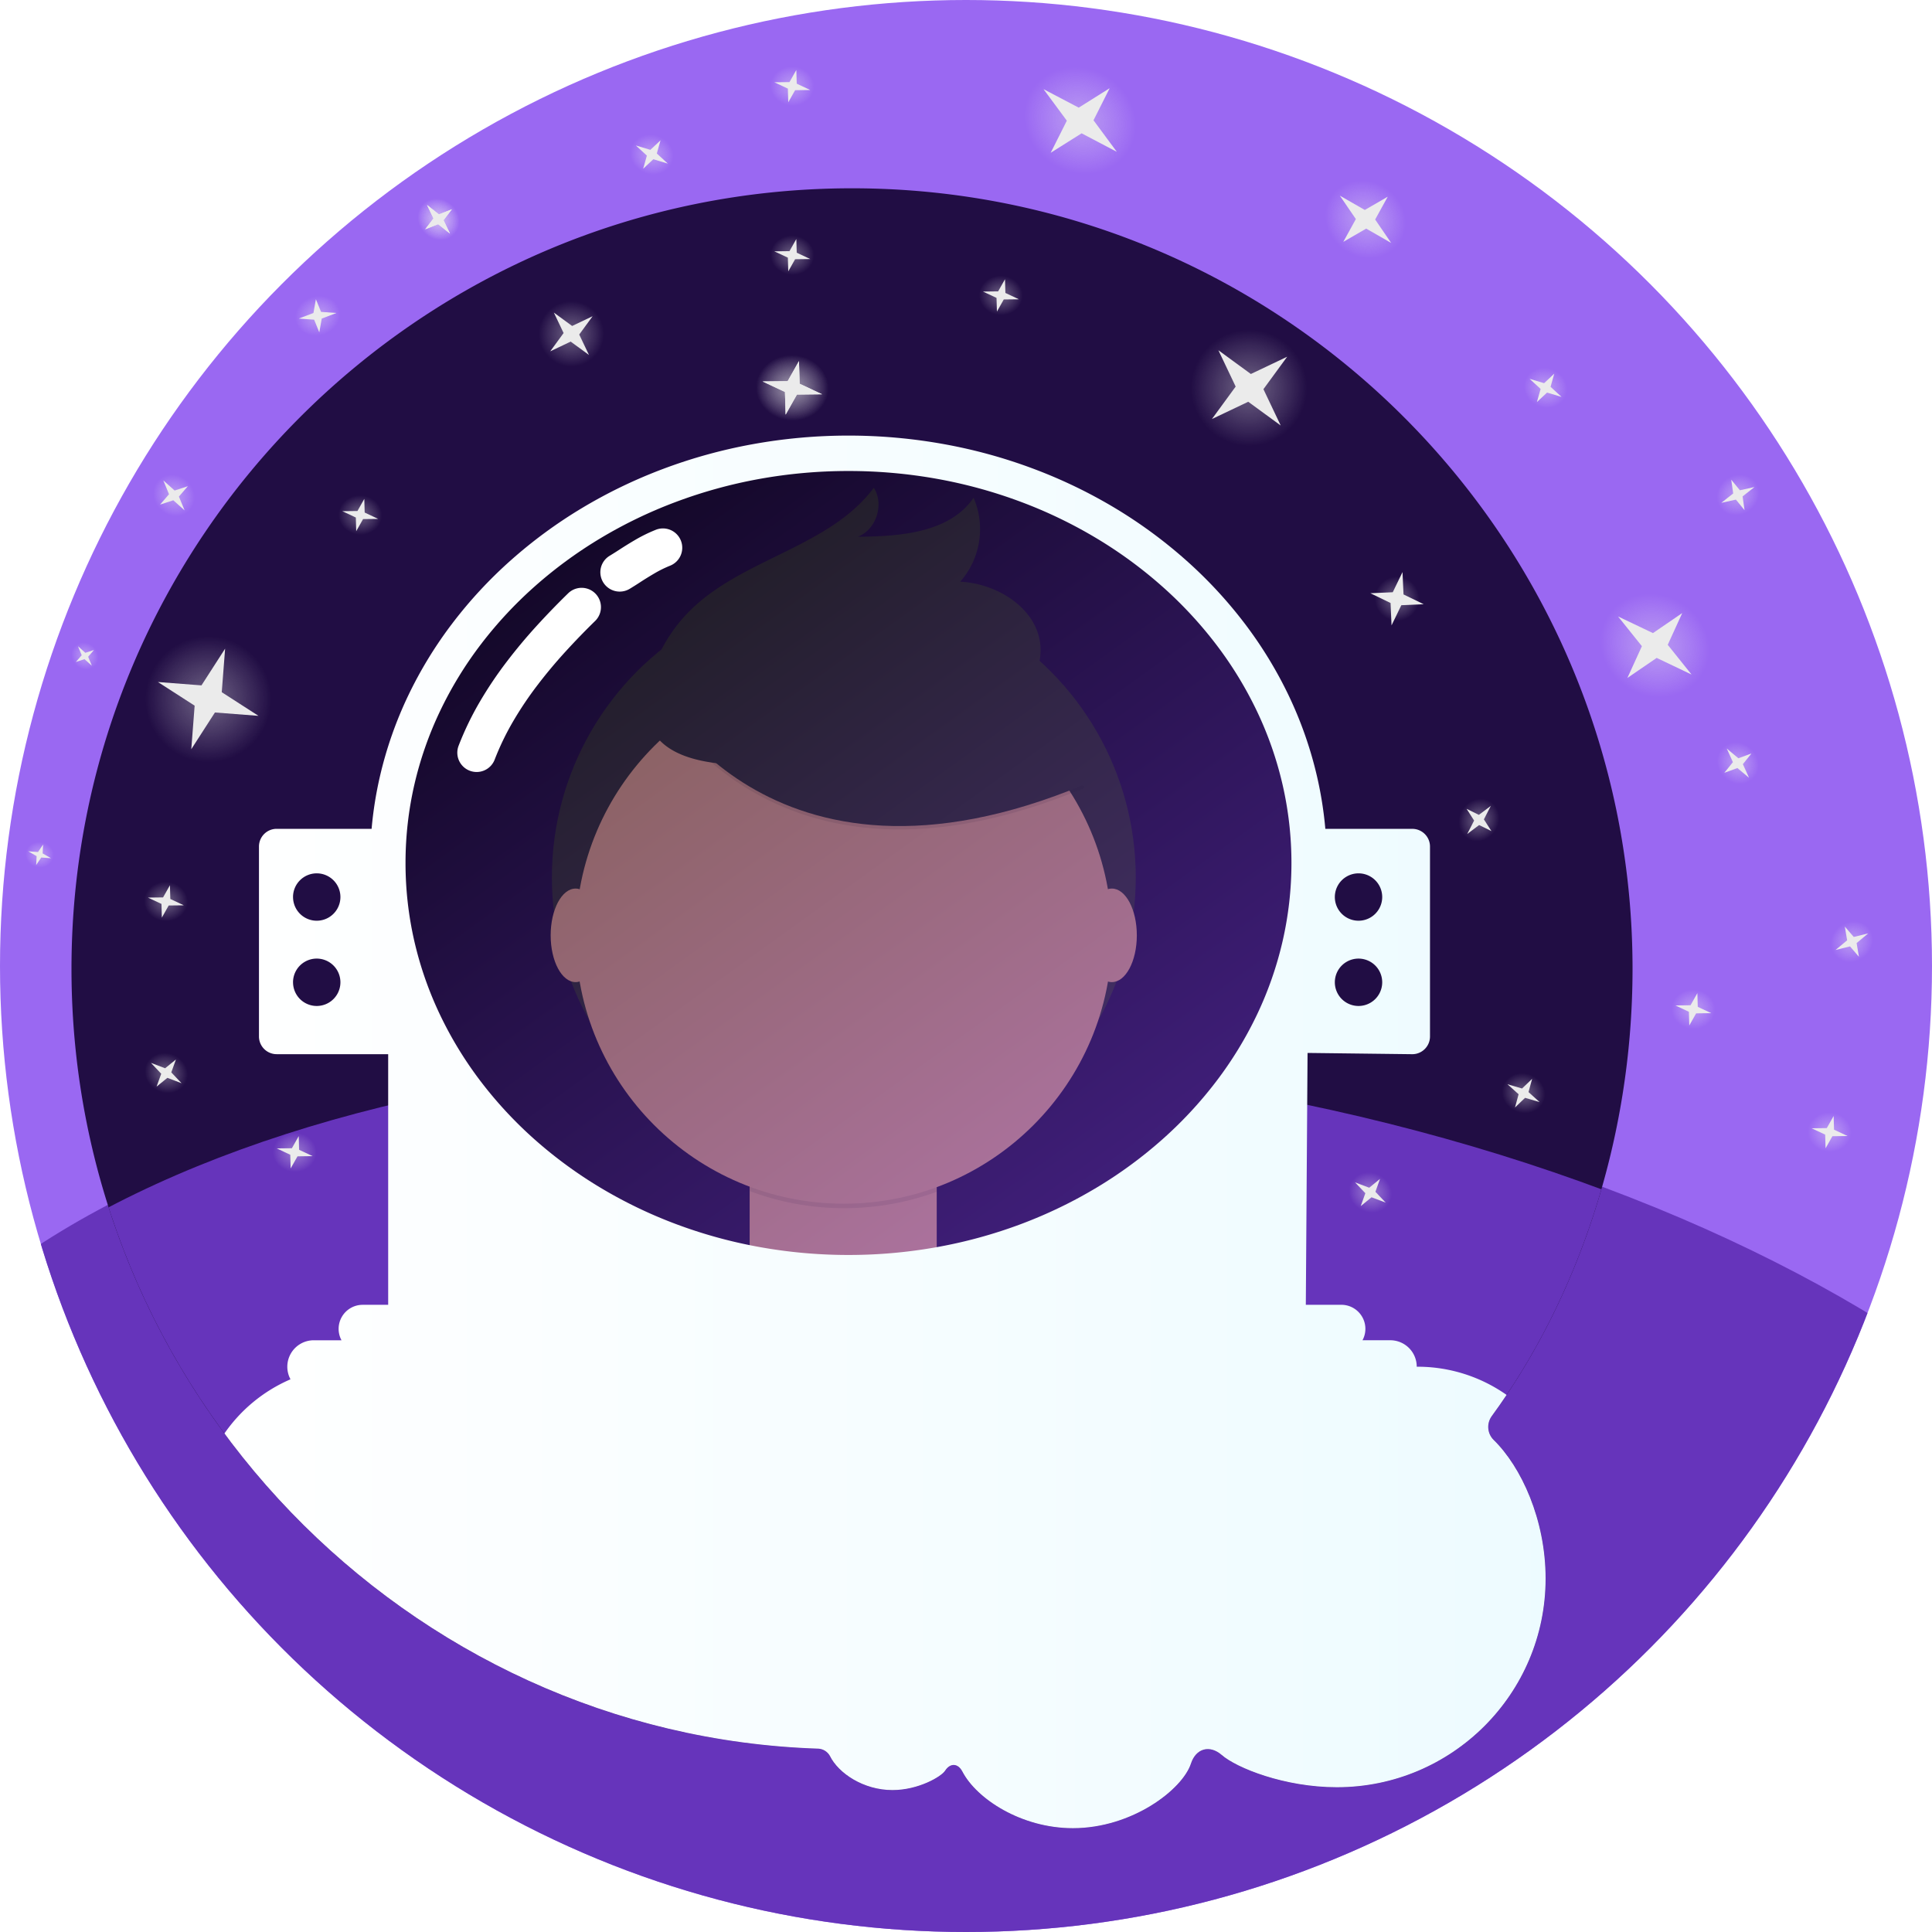 <svg xmlns="http://www.w3.org/2000/svg" width="1000" height="1000" style="isolation:isolate"><defs><clipPath id="a"><path d="M0 0h1000v1000H0z"/></clipPath></defs><g clip-path="url(#a)"><defs><filter id="b" width="400%" height="400%" x="-200%" y="-200%" color-interpolation-filters="sRGB" filterUnits="objectBoundingBox"><feOffset xmlns="http://www.w3.org/2000/svg" in="SourceGraphic"/><feGaussianBlur xmlns="http://www.w3.org/2000/svg" result="pf_100_offsetBlur" stdDeviation="8.59"/><feComposite xmlns="http://www.w3.org/2000/svg" in="SourceGraphic" in2="pf_100_offsetBlur" operator="out" result="pf_100_inverse"/><feFlood xmlns="http://www.w3.org/2000/svg" flood-color="#000" flood-opacity=".5" result="pf_100_color"/><feComposite xmlns="http://www.w3.org/2000/svg" in="pf_100_color" in2="pf_100_inverse" operator="in" result="pf_100_shadow"/><feComposite xmlns="http://www.w3.org/2000/svg" in="pf_100_shadow" in2="SourceGraphic"/></filter></defs><g filter="url(#b)"><circle cx="500" cy="500" r="500" fill="#9A68F2" vector-effect="non-scaling-stroke"/><clipPath id="c"><circle cx="500" cy="500" r="500" fill="#9A68F2" vector-effect="non-scaling-stroke"/></clipPath><g clip-path="url(#c)"><path fill="#6634BB" d="M-95.19 806.6c20.21-179.12 315.8-293.03 659.66-254.24 343.87 38.8 606.65 215.7 586.44 394.82-20.2 179.11-315.8 293.03-659.66 254.24C147.38 1162.62-115.4 985.7-95.2 806.6z"/></g></g><defs><filter id="d" width="400%" height="400%" x="-200%" y="-200%" color-interpolation-filters="sRGB" filterUnits="objectBoundingBox"><feOffset xmlns="http://www.w3.org/2000/svg" in="SourceGraphic"/><feGaussianBlur xmlns="http://www.w3.org/2000/svg" result="pf_100_offsetBlur" stdDeviation="8.59"/><feComposite xmlns="http://www.w3.org/2000/svg" in="SourceGraphic" in2="pf_100_offsetBlur" operator="out" result="pf_100_inverse"/><feFlood xmlns="http://www.w3.org/2000/svg" flood-color="#000" flood-opacity=".75" result="pf_100_color"/><feComposite xmlns="http://www.w3.org/2000/svg" in="pf_100_color" in2="pf_100_inverse" operator="in" result="pf_100_shadow"/><feComposite xmlns="http://www.w3.org/2000/svg" in="pf_100_shadow" in2="SourceGraphic"/></filter></defs><g filter="url(#d)"><path fill="#210D44" d="M489.13 916.56c-1.9 2.98-13.74 9.98-27.19 9.98-15 0-27.97-8.7-32.4-17.71a7.33 7.33 0 0 0-5.77-3.72C210.9 898.25 37 720.01 37 501.46c0-222.97 181.03-404 404-404s404 181.03 404 404c0 89.03-28.86 171.37-73.01 231.7A9.48 9.48 0 0 0 773 745.2c14.45 14.04 27 41.49 27 71.84 0 59.62-48.42 108.03-108.04 108.03-27.12 0-51.9-10-59.57-16.68-6.24-5.44-13.38-3.46-15.95 4.4-4.37 13.44-30.41 33.47-61.1 33.47-26.66 0-49.83-15.13-57.2-29.3-2.29-4.4-6.33-4.58-9-.4z"/><clipPath id="e"><path fill="#210D44" d="M489.13 916.56c-1.9 2.98-13.74 9.98-27.19 9.98-15 0-27.97-8.7-32.4-17.71a7.33 7.33 0 0 0-5.77-3.72C210.9 898.25 37 720.01 37 501.46c0-222.97 181.03-404 404-404s404 181.03 404 404c0 89.03-28.86 171.37-73.01 231.7A9.48 9.48 0 0 0 773 745.2c14.45 14.04 27 41.49 27 71.84 0 59.62-48.42 108.03-108.04 108.03-27.12 0-51.9-10-59.57-16.68-6.24-5.44-13.38-3.46-15.95 4.4-4.37 13.44-30.41 33.47-61.1 33.47-26.66 0-49.83-15.13-57.2-29.3-2.29-4.4-6.33-4.58-9-.4z"/></clipPath><g clip-path="url(#e)"><path fill="#6634BB" d="M-95.19 808.06c20.21-179.11 315.8-293.03 659.66-254.24 343.87 38.8 606.65 215.71 586.44 394.82-20.2 179.12-315.8 293.04-659.66 254.24-343.87-38.8-606.64-215.7-586.44-394.82z"/><ellipse cx="441" cy="446.68" fill="#210D44" rx="238.44" ry="212.05" vector-effect="non-scaling-stroke"/><path fill="#6C63FF" d="M440.08 775.02a311.54 311.54 0 0 0 172.07-51.5c-11.53-63.04-55.43-66.63-55.43-66.63H314.64s-41.43 3.4-54.37 61.39a311.6 311.6 0 0 0 179.81 56.74z"/><circle cx="436.76" cy="454.14" r="151.1" fill="#333" vector-effect="non-scaling-stroke"/><path d="M388 580h96.8v77.45a48.4 48.4 0 1 1-96.8 0l.01-77.46H388z" opacity=".1"/><path fill="#FDB797" d="M391.06 576.4h90.72a3.07 3.07 0 0 1 3.07 3.07v74.39a48.4 48.4 0 0 1-48.43 48.41 48.4 48.4 0 0 1-48.4-48.4v-74.4a3.07 3.07 0 0 1 3.04-3.07z"/><path d="M388.17 616.55a139.34 139.34 0 0 0 96.81.27V604.9h-96.81v11.64z" opacity=".1"/><circle cx="436.76" cy="484.26" r="138.77" fill="#FDB797" vector-effect="non-scaling-stroke"/><path d="M337.91 358.03s58.49 118.72 223.46 49.78l-38.4-60.23-68.1-24.44-116.96 34.9z" opacity=".1"/><path fill="#333" d="M337.91 356.3S396.4 475 561.37 406.04l-38.4-60.23-68.1-24.44-116.96 34.91z"/><path fill="#333" d="M337.4 348.25a80.17 80.17 0 0 1 19.87-32.32c27.3-26.99 72.05-32.68 95-63.44 5.5 8.53 1.25 21.67-8.25 25.33 22-.15 47.48-2.07 59.91-20.16A41.13 41.13 0 0 1 497 301.1c19.49.92 40.31 14.12 41.54 33.59.84 12.97-7.33 25.25-17.95 32.69-10.62 7.44-23.56 10.86-36.25 13.65-37.05 8.19-171.12 42.43-146.94-32.77z"/><ellipse cx="297.93" cy="484.13" fill="#FDB797" rx="12.91" ry="24.21" vector-effect="non-scaling-stroke"/><ellipse cx="575.51" cy="484.13" fill="#FDB797" rx="12.91" ry="24.21" vector-effect="non-scaling-stroke"/><linearGradient id="f" x1=".15" x2=".89" y1=".02" y2=".93" gradientTransform="matrix(476.881 0 0 424.1 202.56 234.63)" gradientUnits="userSpaceOnUse"><stop offset="1.74%" stop-opacity=".5"/><stop offset="99.13%" stop-color="#6634bb" stop-opacity=".5"/></linearGradient><ellipse cx="441" cy="446.68" fill="url(#f)" rx="238.44" ry="212.05" vector-effect="non-scaling-stroke"/><linearGradient id="g" x2="1" y1=".5" y2=".5" gradientTransform="matrix(711.776 0 0 739.394 102 225.46)" gradientUnits="userSpaceOnUse"><stop offset="0%" stop-color="#fff"/><stop offset="100%" stop-color="#edfbff"/></linearGradient><path fill="url(#g)" fill-rule="evenodd" d="M676.79 545l-.9 130.36h18.38c6.87 0 12.45 5.58 12.45 12.45 0 2.14-.54 4.15-1.5 5.9h14.38a13.7 13.7 0 0 1 13.7 13.7h.47a80.05 80.05 0 0 1 80 80v97.44a80.05 80.05 0 0 1-80 80H182a80.05 80.05 0 0 1-80.01-80v-97.43a80.04 80.04 0 0 1 48.37-73.49 13.7 13.7 0 0 1 12.02-20.21h14.38a12.45 12.45 0 0 1 10.96-18.35h13.2V545.64h-57.72a9.17 9.17 0 0 1-9.16-9.17v-98.3c0-5.06 4.1-9.17 9.16-9.17h48.56c.2 0 .39 0 .58.02a197.4 197.4 0 0 1 4.3-27.12 203.42 203.42 0 0 1 14.56-41.69 214.67 214.67 0 0 1 22.98-37.62 229.72 229.72 0 0 1 30.33-32.68A245.57 245.57 0 0 1 301.18 263a258.02 258.02 0 0 1 41.99-20.27 267.04 267.04 0 0 1 46.34-12.8c16.38-2.98 33-4.47 49.66-4.47 16.66 0 33.28 1.49 49.66 4.47 15.8 2.86 31.31 7.14 46.34 12.8a258.02 258.02 0 0 1 42 20.27 245.57 245.57 0 0 1 36.65 26.92 229.65 229.65 0 0 1 30.33 32.68 214.61 214.61 0 0 1 22.98 37.62 203.53 203.53 0 0 1 14.56 41.68c2.06 8.94 3.5 18 4.3 27.11h45c5.07 0 9.17 4.11 9.17 9.17v98.3c0 5.06-4.1 9.17-9.16 9.17l-54-.65h-.21zm-8.34-98.33v.01c0 13.68-1.55 27.32-4.62 40.65a184.93 184.93 0 0 1-13.24 37.9 196.3 196.3 0 0 1-21.02 34.42 211.68 211.68 0 0 1-27.92 30.08 227.28 227.28 0 0 1-33.92 24.9 240.05 240.05 0 0 1-39.01 18.85c-14 5.26-28.44 9.25-43.16 11.92a258.17 258.17 0 0 1-46.38 4.17h-.02c-15.55 0-31.08-1.39-46.38-4.17a248.87 248.87 0 0 1-43.16-11.92 240.05 240.05 0 0 1-39.01-18.84 227.28 227.28 0 0 1-33.93-24.9 211.63 211.63 0 0 1-27.92-30.09 196.3 196.3 0 0 1-21.01-34.41 184.81 184.81 0 0 1-13.25-37.91 180.62 180.62 0 0 1-4.6-40.66c-.01-13.68 1.53-27.32 4.6-40.65a184.92 184.92 0 0 1 13.25-37.9 196 196 0 0 1 21.01-34.42 211.7 211.7 0 0 1 27.92-30.09 227.22 227.22 0 0 1 33.93-24.9 238.58 238.58 0 0 1 39.01-18.83 249.7 249.7 0 0 1 43.16-11.93 259.08 259.08 0 0 1 46.39-4.16 259.1 259.1 0 0 1 46.4 4.16 249.7 249.7 0 0 1 43.15 11.93 238.58 238.58 0 0 1 39.01 18.84 227.22 227.22 0 0 1 33.92 24.9 211.75 211.75 0 0 1 27.92 30.08 196 196 0 0 1 21.02 34.42 184.92 184.92 0 0 1 13.24 37.9 181.12 181.12 0 0 1 4.62 40.65zM151.67 464.3a12.26 12.26 0 1 1 24.53.01 12.26 12.26 0 0 1-24.52-.01zm0 44.12a12.26 12.26 0 1 1 24.53.02 12.26 12.26 0 0 1-24.52-.02zm539.24-44.12a12.26 12.26 0 1 1 24.52.01 12.26 12.26 0 0 1-24.52-.01zm0 44.12a12.26 12.26 0 1 1 24.52.02 12.26 12.26 0 0 1-24.52-.02z"/><path fill="#FFF" d="M256.07 393.09a10 10 0 1 1-18.65-7.22A157.5 157.5 0 0 1 248.49 363a204.34 204.34 0 0 1 13.93-20.68 273.84 273.84 0 0 1 15.57-18.61 399.95 399.95 0 0 1 16.08-16.61 9.99 9.99 0 1 1 13.97 14.31 386.27 386.27 0 0 0-15.29 15.8 256.44 256.44 0 0 0-14.45 17.27 182.87 182.87 0 0 0-12.57 18.66 137.89 137.89 0 0 0-9.66 19.95zM325.92 304.78a10.02 10.02 0 0 1-14.9-10.93 9.96 9.96 0 0 1 4.53-6.17c1.59-.97 3.17-1.96 4.74-2.98 2.79-1.82 5.62-3.58 8.5-5.26a79 79 0 0 1 10.36-5.1 10 10 0 1 1 7.51 18.53 60.87 60.87 0 0 0-7.77 3.83 178.1 178.1 0 0 0-7.68 4.75 180.69 180.69 0 0 1-5.29 3.33z"/></g></g><g opacity=".39"><radialGradient id="h" cx=".5" cy=".5" r=".5" fx=".5" fy=".5" gradientTransform="matrix(36.205 24.74 -22.32 32.664 699.84 84.8)" gradientUnits="userSpaceOnUse"><stop offset="0%" stop-color="#ebebeb"/><stop offset="98.26%" stop-color="#fff" stop-opacity="0"/></radialGradient><path fill="url(#h)" d="M688.68 101.14c6.16-9.02 19.27-10.8 29.27-3.97 9.99 6.83 13.1 19.7 6.94 28.7-6.16 9.02-19.27 10.8-29.27 3.97-9.99-6.83-13.1-19.7-6.94-28.7z"/></g><path fill="#EBEBEB" d="M718.28 101.82l-6.5 11.8 8.29 12.13-12.92-7.42-11.86 6.86 6.5-11.8-8.3-12.13 12.93 7.42 11.86-6.86z"/><g opacity=".39"><radialGradient id="i" cx=".5" cy=".5" r=".5" fx=".5" fy=".5" gradientTransform="matrix(21.507 8.344 -7.528 19.404 793 186.9)" gradientUnits="userSpaceOnUse"><stop offset="0%" stop-color="#ebebeb"/><stop offset="98.26%" stop-color="#fff" stop-opacity="0"/></radialGradient><path fill="url(#i)" d="M789.24 196.6c2.08-5.36 8.58-7.84 14.51-5.54 5.94 2.3 9.07 8.52 7 13.88-2.08 5.35-8.59 7.83-14.52 5.53-5.94-2.3-9.07-8.52-7-13.88z"/></g><path fill="#EBEBEB" d="M804.48 193.4l-1.91 6.82 5.7 5.23-7.52-2.25-5.25 4.92 1.92-6.81-5.7-5.23 7.5 2.26 5.26-4.93z"/><g opacity=".39"><radialGradient id="j" cx=".5" cy=".5" r=".5" fx=".5" fy=".5" gradientTransform="matrix(21.507 8.344 -7.528 19.404 330.4 66.12)" gradientUnits="userSpaceOnUse"><stop offset="0%" stop-color="#ebebeb"/><stop offset="98.26%" stop-color="#fff" stop-opacity="0"/></radialGradient><path fill="url(#j)" d="M326.64 75.82c2.08-5.35 8.58-7.83 14.52-5.53 5.93 2.3 9.07 8.52 6.99 13.88-2.08 5.35-8.58 7.83-14.52 5.52-5.93-2.3-9.07-8.51-6.99-13.87z"/></g><path fill="#EBEBEB" d="M341.89 72.63l-1.92 6.82 5.7 5.23-7.51-2.26-5.26 4.93 1.92-6.82-5.7-5.22 7.51 2.25 5.26-4.93z"/><g opacity=".39"><radialGradient id="k" cx=".5" cy=".5" r=".5" fx=".5" fy=".5" gradientTransform="matrix(15.938 16.678 -15.047 14.379 89.6 240.89)" gradientUnits="userSpaceOnUse"><stop offset="0%" stop-color="#ebebeb"/><stop offset="98.26%" stop-color="#fff" stop-opacity="0"/></radialGradient><path fill="url(#k)" d="M82.07 248.08c4.16-3.97 11.1-3.45 15.5 1.15s4.6 11.56.44 15.53c-4.15 3.97-11.1 3.45-15.5-1.15-4.39-4.6-4.59-11.56-.44-15.53z"/></g><path fill="#EBEBEB" d="M97.23 251.66l-4.63 5.36 2.95 7.15-5.85-5.23-6.84 2.24 4.62-5.37-2.94-7.14 5.84 5.22 6.85-2.23z"/><g opacity=".39"><radialGradient id="l" cx=".5" cy=".5" r=".5" fx=".5" fy=".5" gradientTransform="matrix(10.361 10.842 -9.782 9.347 43.67 329.44)" gradientUnits="userSpaceOnUse"><stop offset="0%" stop-color="#ebebeb"/><stop offset="98.26%" stop-color="#fff" stop-opacity="0"/></radialGradient><path fill="url(#l)" d="M38.78 334.12c2.7-2.58 7.2-2.25 10.07.74 2.86 3 2.99 7.52.29 10.1s-7.22 2.24-10.07-.75c-2.86-3-3-7.51-.3-10.1z"/></g><path fill="#EBEBEB" d="M48.63 336.44l-3 3.49 1.9 4.64-3.8-3.4-4.45 1.46 3.01-3.49-1.91-4.64 3.8 3.4 4.45-1.46z"/><g opacity=".39"><radialGradient id="m" cx=".5" cy=".5" r=".5" fx=".5" fy=".5" gradientTransform="matrix(14.832 2.215 -1.998 13.381 14.1 434.63)" gradientUnits="userSpaceOnUse"><stop offset="0%" stop-color="#ebebeb"/><stop offset="98.26%" stop-color="#fff" stop-opacity="0"/></radialGradient><path fill="url(#m)" d="M13.1 441.32c.55-3.7 4.32-6.2 8.42-5.58 4.09.61 6.96 4.1 6.41 7.8-.55 3.69-4.32 6.2-8.41 5.58-4.1-.61-6.97-4.1-6.42-7.8z"/></g><path fill="#EBEBEB" d="M22.31 437.12l-.24 4.6 4.36 2.5-5.08-.36-2.63 3.88.24-4.6-4.36-2.5 5.08.36 2.63-3.88z"/><g opacity=".39"><radialGradient id="n" cx=".5" cy=".5" r=".5" fx=".5" fy=".5" gradientTransform="matrix(22.969 -6.774 5.887 19.963 149.96 156.86)" gradientUnits="userSpaceOnUse"><stop offset="0%" stop-color="#ebebeb"/><stop offset="98.26%" stop-color="#fff" stop-opacity="0"/></radialGradient><path fill="url(#n)" d="M152.9 166.84c-1.62-5.51 2.2-11.5 8.55-13.37 6.34-1.87 12.8 1.09 14.42 6.6 1.63 5.5-2.2 11.5-8.54 13.36-6.34 1.87-12.8-1.08-14.42-6.6z"/></g><path fill="#EBEBEB" d="M163.5 154.87l2.68 6.56 7.96.58-7.6 2.88-1.27 7.15-2.67-6.57-7.96-.58 7.6-2.88 1.27-7.14z"/><g opacity=".39"><radialGradient id="o" cx=".5" cy=".5" r=".5" fx=".5" fy=".5" gradientTransform="matrix(16.884 15.72 -14.182 15.233 225.63 98.03)" gradientUnits="userSpaceOnUse"><stop offset="0%" stop-color="#ebebeb"/><stop offset="98.26%" stop-color="#fff" stop-opacity="0"/></radialGradient><path fill="url(#o)" d="M218.53 105.64c3.92-4.2 10.88-4.09 15.54.25 4.66 4.34 5.26 11.27 1.35 15.47-3.91 4.2-10.88 4.1-15.53-.24-4.66-4.34-5.27-11.27-1.35-15.48z"/></g><path fill="#EBEBEB" d="M233.88 108.33l-4.31 5.63 3.35 6.96-6.13-4.88-6.71 2.64 4.3-5.63-3.35-6.96 6.14 4.88 6.7-2.64z"/><g opacity=".39"><radialGradient id="p" cx=".5" cy=".5" r=".5" fx=".5" fy=".5" gradientTransform="matrix(16.884 15.72 -14.182 15.233 225.63 98.03)" gradientUnits="userSpaceOnUse"><stop offset="0%" stop-color="#ebebeb"/><stop offset="98.26%" stop-color="#fff" stop-opacity="0"/></radialGradient><path fill="url(#p)" d="M218.53 105.64c3.92-4.2 10.88-4.09 15.54.25 4.66 4.34 5.26 11.27 1.35 15.47-3.91 4.2-10.88 4.1-15.53-.24-4.66-4.34-5.27-11.27-1.35-15.48z"/></g><path fill="#EBEBEB" d="M233.88 108.33l-4.31 5.63 3.35 6.96-6.13-4.88-6.71 2.64 4.3-5.63-3.35-6.96 6.14 4.88 6.7-2.64z"/><g><g opacity=".39"><radialGradient id="q" cx=".5" cy=".5" r=".5" fx=".5" fy=".5" gradientTransform="matrix(19.168 -12.836 11.581 17.293 884.16 253.95)" gradientUnits="userSpaceOnUse"><stop offset="0%" stop-color="#ebebeb"/><stop offset="98.26%" stop-color="#fff" stop-opacity="0"/></radialGradient><path fill="url(#q)" d="M889.95 262.6c-3.2-4.78-1.5-11.53 3.79-15.07 5.29-3.54 12.18-2.54 15.37 2.23 3.2 4.77 1.5 11.52-3.79 15.06-5.29 3.55-12.18 2.55-15.37-2.23z"/></g><path fill="#EBEBEB" d="M896.08 248.28l4.48 5.48 7.55-1.67-6.15 4.85 1.02 7.13-4.48-5.47-7.55 1.67 6.15-4.86-1.02-7.13z"/></g><g><g opacity=".39"><radialGradient id="r" cx=".5" cy=".5" r=".5" fx=".5" fy=".5" gradientTransform="matrix(50.941 29.415 -26.538 45.959 844.33 296.42)" gradientUnits="userSpaceOnUse"><stop offset="0%" stop-color="#ebebeb"/><stop offset="98.26%" stop-color="#fff" stop-opacity="0"/></radialGradient><path fill="url(#r)" d="M831.06 319.4c7.32-12.68 24.68-16.39 38.74-8.27 14.06 8.12 19.52 25 12.2 37.69-7.32 12.68-24.68 16.39-38.74 8.27-14.06-8.12-19.52-25-12.2-37.69z"/></g><path fill="#EBEBEB" d="M870.72 317.32l-7.5 16.43 12.32 15.39-18.04-8.61-15.16 10.37 7.5-16.44-12.33-15.38 18.05 8.61 15.16-10.37z"/></g><g><g opacity=".39"><radialGradient id="s" cx=".5" cy=".5" r=".5" fx=".5" fy=".5" gradientTransform="matrix(16.487 16.136 -14.558 14.874 898.57 379.5)" gradientUnits="userSpaceOnUse"><stop offset="0%" stop-color="#ebebeb"/><stop offset="98.26%" stop-color="#fff" stop-opacity="0"/></radialGradient><path fill="url(#s)" d="M891.29 386.93c4.01-4.1 10.97-3.82 15.52.63 4.55 4.46 4.98 11.4.96 15.51-4.01 4.1-10.97 3.82-15.52-.63-4.55-4.45-4.98-11.4-.96-15.5z"/></g><path fill="#EBEBEB" d="M906.55 390l-4.44 5.52 3.18 7.04-6.01-5.02-6.77 2.46 4.44-5.51-3.18-7.05 6.01 5.03 6.77-2.47z"/></g><g><g opacity=".39"><radialGradient id="t" cx=".5" cy=".5" r=".5" fx=".5" fy=".5" gradientTransform="matrix(18.845 -13.305 12.004 17.002 943.1 485.56)" gradientUnits="userSpaceOnUse"><stop offset="0%" stop-color="#ebebeb"/><stop offset="98.26%" stop-color="#fff" stop-opacity="0"/></radialGradient><path fill="url(#t)" d="M949.1 494.06c-3.3-4.69-1.77-11.48 3.43-15.15s12.11-2.84 15.42 1.85c3.31 4.7 1.78 11.48-3.42 15.15s-12.11 2.85-15.42-1.85z"/></g><path fill="#EBEBEB" d="M954.88 479.6l4.62 5.37 7.5-1.86-6.02 5.01 1.2 7.1-4.62-5.37-7.5 1.86 6.02-5-1.2-7.1z"/></g><g><g opacity=".39"><radialGradient id="u" cx=".5" cy=".5" r=".5" fx=".5" fy=".5" gradientTransform="matrix(23.017 1.537 -1.387 20.766 865.65 511.26)" gradientUnits="userSpaceOnUse"><stop offset="0%" stop-color="#ebebeb"/><stop offset="98.26%" stop-color="#fff" stop-opacity="0"/></radialGradient><path fill="url(#u)" d="M864.96 521.64c.38-5.73 5.85-10.03 12.2-9.61 6.36.42 11.2 5.42 10.82 11.15-.38 5.73-5.85 10.04-12.2 9.62-6.36-.43-11.2-5.43-10.82-11.16z"/></g><path fill="#EBEBEB" d="M878.56 514.05l.2 7.08 7 3.28-7.84.1-3.54 6.27-.2-7.08-7-3.29 7.84-.09 3.54-6.27z"/></g><g><g opacity=".39"><radialGradient id="v" cx=".5" cy=".5" r=".5" fx=".5" fy=".5" gradientTransform="matrix(23.017 1.537 -1.387 20.766 936.18 574.85)" gradientUnits="userSpaceOnUse"><stop offset="0%" stop-color="#ebebeb"/><stop offset="98.26%" stop-color="#fff" stop-opacity="0"/></radialGradient><path fill="url(#v)" d="M935.5 585.23c.37-5.73 5.84-10.04 12.2-9.61 6.34.42 11.2 5.42 10.8 11.15-.37 5.73-5.84 10.04-12.2 9.61-6.34-.42-11.2-5.42-10.8-11.15z"/></g><path fill="#EBEBEB" d="M949.09 577.63l.2 7.09 7 3.28-7.84.1-3.54 6.26-.2-7.08-7-3.28 7.84-.1 3.54-6.26z"/></g><g><g opacity=".39"><radialGradient id="w" cx=".5" cy=".5" r=".5" fx=".5" fy=".5" gradientTransform="matrix(38.12 2.546 -2.297 34.392 392.18 182.29)" gradientUnits="userSpaceOnUse"><stop offset="0%" stop-color="#ebebeb"/><stop offset="98.26%" stop-color="#fff" stop-opacity="0"/></radialGradient><path fill="url(#w)" d="M391.04 199.48c.63-9.49 9.68-16.62 20.2-15.92 10.52.7 18.55 8.98 17.92 18.47-.64 9.49-9.7 16.63-20.21 15.92-10.52-.7-18.55-8.98-17.91-18.47z"/></g><path fill="#EBEBEB" d="M413.55 186.9l.35 11.73 11.59 5.44-12.99.15-5.86 10.39-.35-11.73-11.58-5.44 12.98-.15 5.86-10.39z"/></g><g><g opacity=".39"><radialGradient id="x" cx=".5" cy=".5" r=".5" fx=".5" fy=".5" gradientTransform="matrix(23.017 1.537 -1.387 20.766 75.05 455.44)" gradientUnits="userSpaceOnUse"><stop offset="0%" stop-color="#ebebeb"/><stop offset="98.26%" stop-color="#fff" stop-opacity="0"/></radialGradient><path fill="url(#x)" d="M74.36 465.82c.38-5.73 5.85-10.04 12.2-9.62 6.35.43 11.2 5.43 10.81 11.16-.38 5.73-5.84 10.03-12.2 9.61-6.35-.42-11.2-5.42-10.81-11.15z"/></g><path fill="#EBEBEB" d="M87.95 458.22l.21 7.08 7 3.29-7.84.09-3.54 6.27-.2-7.08-7-3.28 7.83-.1 3.54-6.27z"/><g opacity=".39"><radialGradient id="y" cx=".5" cy=".5" r=".5" fx=".5" fy=".5" gradientTransform="matrix(-21.88 -8.327 -8.327 21.88 738.2 303.12)" gradientUnits="userSpaceOnUse"><stop offset="0%" stop-color="#ebebeb"/><stop offset="98.26%" stop-color="#fff" stop-opacity="0"/></radialGradient><path fill="url(#y)" d="M734.04 314.06a11.71 11.71 0 1 0-21.89-8.32 11.71 11.71 0 0 0 21.9 8.32z"/></g><path fill="#EBEBEB" d="M725.94 296.1l-5.05 10.44-11.59.52 10.45 5.05.51 11.59 5.06-10.45 11.59-.51-10.45-5.06-.52-11.59z"/><g opacity=".39"><radialGradient id="z" cx=".5" cy=".5" r=".5" fx=".5" fy=".5" gradientTransform="scale(-34.47 34.47) rotate(30.42 -12.34 -13.94)" gradientUnits="userSpaceOnUse"><stop offset="0%" stop-color="#ebebeb"/><stop offset="98.26%" stop-color="#fff" stop-opacity="0"/></radialGradient><path fill="url(#z)" d="M310.63 164.04a17.24 17.24 0 1 0-29.73 17.47 17.24 17.24 0 0 0 29.73-17.47z"/></g><path fill="#EBEBEB" d="M286.68 161.8l5.04 10.58-6.92 9.47 10.58-5.04 9.47 6.92-5.04-10.58 6.92-9.47-10.59 5.04-9.46-6.92z"/><g opacity=".39"><radialGradient id="A" cx=".5" cy=".5" r=".5" fx=".5" fy=".5" gradientTransform="scale(-61.224 61.224) rotate(30.42 -10.14 -18.45)" gradientUnits="userSpaceOnUse"><stop offset="0%" stop-color="#ebebeb"/><stop offset="98.26%" stop-color="#fff" stop-opacity="0"/></radialGradient><path fill="url(#A)" d="M673.16 185.26a30.63 30.63 0 0 0-41.9-10.9 30.63 30.63 0 0 0-10.9 41.9 30.63 30.63 0 0 0 41.9 10.9 30.63 30.63 0 0 0 10.9-41.9z"/></g><path fill="#EBEBEB" d="M630.64 181.29l8.94 18.8-12.29 16.8 18.8-8.94 16.8 12.29-8.94-18.8 12.29-16.8-18.8 8.94-16.8-12.29z"/><g opacity=".39"><radialGradient id="B" cx=".5" cy=".5" r=".5" fx=".5" fy=".5" gradientTransform="matrix(38.12 2.546 -2.297 34.392 392.18 182.29)" gradientUnits="userSpaceOnUse"><stop offset="0%" stop-color="#ebebeb"/><stop offset="98.26%" stop-color="#fff" stop-opacity="0"/></radialGradient><path fill="url(#B)" d="M391.04 199.48c.63-9.49 9.68-16.62 20.2-15.92 10.52.7 18.55 8.98 17.92 18.47-.64 9.49-9.7 16.63-20.21 15.92-10.52-.7-18.55-8.98-17.91-18.47z"/></g><path fill="#EBEBEB" d="M413.55 186.9l.35 11.73 11.59 5.44-12.99.15-5.86 10.39-.35-11.73-11.58-5.44 12.98-.15 5.86-10.39z"/><g opacity=".39"><radialGradient id="C" cx=".5" cy=".5" r=".5" fx=".5" fy=".5" gradientTransform="matrix(23.017 1.537 -1.387 20.766 507.28 141.76)" gradientUnits="userSpaceOnUse"><stop offset="0%" stop-color="#ebebeb"/><stop offset="98.26%" stop-color="#fff" stop-opacity="0"/></radialGradient><path fill="url(#C)" d="M506.59 152.14c.38-5.73 5.85-10.04 12.2-9.61 6.35.42 11.2 5.42 10.81 11.15-.38 5.73-5.85 10.04-12.2 9.61-6.35-.42-11.2-5.42-10.81-11.15z"/></g><path fill="#EBEBEB" d="M520.18 144.54l.21 7.09 7 3.28-7.84.09-3.54 6.27-.21-7.08-7-3.28 7.84-.1 3.54-6.27z"/><g opacity=".39"><radialGradient id="D" cx=".5" cy=".5" r=".5" fx=".5" fy=".5" gradientTransform="matrix(23.017 1.537 -1.387 20.766 399.28 33.44)" gradientUnits="userSpaceOnUse"><stop offset="0%" stop-color="#ebebeb"/><stop offset="98.26%" stop-color="#fff" stop-opacity="0"/></radialGradient><path fill="url(#D)" d="M398.59 43.82c.38-5.73 5.85-10.04 12.2-9.62 6.35.43 11.2 5.43 10.81 11.16-.38 5.73-5.85 10.04-12.2 9.61-6.35-.42-11.2-5.42-10.81-11.15z"/></g><path fill="#EBEBEB" d="M412.18 36.22l.21 7.08 7 3.29-7.84.09-3.54 6.27-.21-7.08-7-3.28 7.84-.1 3.54-6.27z"/><g opacity=".39"><radialGradient id="E" cx=".5" cy=".5" r=".5" fx=".5" fy=".5" gradientTransform="matrix(51.234 32.289 -29.131 46.223 548.04 23.1)" gradientUnits="userSpaceOnUse"><stop offset="0%" stop-color="#ebebeb"/><stop offset="98.26%" stop-color="#fff" stop-opacity="0"/></radialGradient><path fill="url(#E)" d="M533.48 46.22c8.04-12.75 26.04-15.88 40.18-6.97s19.1 26.5 11.05 39.26c-8.04 12.76-26.04 15.88-40.18 6.97s-19.1-26.5-11.05-39.26z"/></g><path fill="#EBEBEB" d="M574.36 45.66L566 62.26l12.06 16.32-18.22-9.57-16 10.07 8.35-16.61-12.06-16.32 18.22 9.57 16-10.06z"/><g><g opacity=".39"><radialGradient id="F" cx=".5" cy=".5" r=".5" fx=".5" fy=".5" gradientTransform="matrix(23.017 1.537 -1.387 20.766 399.28 120.93)" gradientUnits="userSpaceOnUse"><stop offset="0%" stop-color="#ebebeb"/><stop offset="98.26%" stop-color="#fff" stop-opacity="0"/></radialGradient><path fill="url(#F)" d="M398.59 131.32c.38-5.73 5.85-10.04 12.2-9.62 6.35.43 11.2 5.42 10.81 11.15-.38 5.73-5.85 10.04-12.2 9.62-6.35-.43-11.2-5.42-10.81-11.15z"/></g><path fill="#EBEBEB" d="M412.18 123.72l.21 7.08 7 3.28-7.84.1-3.54 6.27-.21-7.08-7-3.28 7.84-.1 3.54-6.27z"/></g><g><g opacity=".39"><radialGradient id="G" cx=".5" cy=".5" r=".5" fx=".5" fy=".5" gradientTransform="matrix(23.017 1.537 -1.387 20.766 175.66 255.44)" gradientUnits="userSpaceOnUse"><stop offset="0%" stop-color="#ebebeb"/><stop offset="98.26%" stop-color="#fff" stop-opacity="0"/></radialGradient><path fill="url(#G)" d="M174.96 265.82c.38-5.73 5.85-10.04 12.2-9.62 6.35.43 11.2 5.43 10.82 11.16-.38 5.73-5.85 10.03-12.2 9.61-6.35-.42-11.2-5.42-10.82-11.15z"/></g><path fill="#EBEBEB" d="M188.56 258.22l.2 7.08 7 3.29-7.84.09-3.54 6.27-.2-7.08-7-3.28 7.84-.1 3.54-6.27z"/></g><g><g opacity=".39"><radialGradient id="H" cx=".5" cy=".5" r=".5" fx=".5" fy=".5" gradientTransform="matrix(20.854 9.863 -8.898 18.815 80.08 541.07)" gradientUnits="userSpaceOnUse"><stop offset="0%" stop-color="#ebebeb"/><stop offset="98.26%" stop-color="#fff" stop-opacity="0"/></radialGradient><path fill="url(#H)" d="M75.63 550.48c2.46-5.2 9.12-7.2 14.88-4.48 5.75 2.73 8.43 9.15 5.97 14.34-2.45 5.2-9.12 7.2-14.87 4.48-5.76-2.72-8.44-9.15-5.98-14.34z"/></g><path fill="#EBEBEB" d="M91.06 548.4l-2.4 6.66 5.31 5.62-7.33-2.79-5.59 4.54 2.4-6.66-5.3-5.62 7.32 2.78 5.6-4.54z"/></g><g><g opacity=".39"><radialGradient id="I" cx=".5" cy=".5" r=".5" fx=".5" fy=".5" gradientTransform="matrix(23.017 1.537 -1.387 20.766 141.72 585.26)" gradientUnits="userSpaceOnUse"><stop offset="0%" stop-color="#ebebeb"/><stop offset="98.26%" stop-color="#fff" stop-opacity="0"/></radialGradient><path fill="url(#I)" d="M141.02 595.64c.39-5.73 5.85-10.03 12.2-9.61 6.36.42 11.2 5.42 10.82 11.15-.38 5.73-5.85 10.04-12.2 9.62-6.35-.43-11.2-5.43-10.82-11.16z"/></g><path fill="#EBEBEB" d="M154.62 588.05l.2 7.08 7 3.28-7.83.1-3.55 6.27-.2-7.08-7-3.29 7.84-.09 3.54-6.27z"/></g><g><g opacity=".39"><radialGradient id="J" cx=".5" cy=".5" r=".5" fx=".5" fy=".5" gradientTransform="matrix(12.126 -19.625 17.705 10.94 750.61 428.75)" gradientUnits="userSpaceOnUse"><stop offset="0%" stop-color="#ebebeb"/><stop offset="98.26%" stop-color="#fff" stop-opacity="0"/></radialGradient><path fill="url(#J)" d="M759.47 434.22c-4.89-3.02-6.14-9.86-2.8-15.28 3.35-5.41 10.04-7.36 14.92-4.34 4.89 3.02 6.14 9.87 2.8 15.28-3.35 5.42-10.04 7.36-14.92 4.34z"/></g><path fill="#EBEBEB" d="M759.11 418.65l6.36 3.13 6.17-4.65-3.58 6.98 3.89 6.06-6.36-3.13-6.17 4.65 3.58-6.97-3.89-6.07z"/></g><g><g opacity=".39"><radialGradient id="K" cx=".5" cy=".5" r=".5" fx=".5" fy=".5" gradientTransform="matrix(20.884 9.799 -8.841 18.842 703.28 602.92)" gradientUnits="userSpaceOnUse"><stop offset="0%" stop-color="#ebebeb"/><stop offset="98.26%" stop-color="#fff" stop-opacity="0"/></radialGradient><path fill="url(#K)" d="M698.86 612.34c2.44-5.2 9.1-7.23 14.86-4.52 5.77 2.7 8.46 9.12 6.02 14.32-2.44 5.2-9.1 7.22-14.86 4.52s-8.46-9.12-6.02-14.32z"/></g><path fill="#EBEBEB" d="M714.29 610.2l-2.38 6.67 5.32 5.6-7.33-2.76-5.58 4.56 2.38-6.67-5.33-5.6 7.34 2.76 5.58-4.56z"/></g><g><g opacity=".39"><radialGradient id="L" cx=".5" cy=".5" r=".5" fx=".5" fy=".5" gradientTransform="matrix(21.576 8.163 -7.364 19.466 781.48 552.01)" gradientUnits="userSpaceOnUse"><stop offset="0%" stop-color="#ebebeb"/><stop offset="98.26%" stop-color="#fff" stop-opacity="0"/></radialGradient><path fill="url(#L)" d="M777.8 561.74c2.03-5.37 8.52-7.9 14.47-5.65 5.96 2.25 9.14 8.44 7.1 13.81-2.02 5.38-8.5 7.91-14.46 5.66-5.96-2.25-9.14-8.44-7.1-13.82z"/></g><path fill="#EBEBEB" d="M793.02 558.43l-1.86 6.83 5.74 5.18-7.53-2.2-5.2 4.98 1.85-6.84-5.74-5.17 7.53 2.2 5.2-4.98z"/></g><g><g opacity=".39"><radialGradient id="M" cx=".5" cy=".5" r=".5" fx=".5" fy=".5" gradientTransform="scale(-66.47 66.47) rotate(-27.8 9.43 7.26)" gradientUnits="userSpaceOnUse"><stop offset="0%" stop-color="#ebebeb"/><stop offset="98.26%" stop-color="#fff" stop-opacity="0"/></radialGradient><path fill="url(#M)" d="M137.16 377.26a33.25 33.25 0 0 0-13.9-44.9 33.25 33.25 0 0 0-44.9 13.9 33.25 33.25 0 0 0 13.9 44.9 33.25 33.25 0 0 0 44.9-13.9z"/></g><path fill="#EBEBEB" d="M116.52 335.74l-12.24 19.01-22.54-1.74 19.01 12.24-1.74 22.54 12.24-19.01 22.54 1.74-19.01-12.24 1.74-22.54z"/></g></g></g></svg>